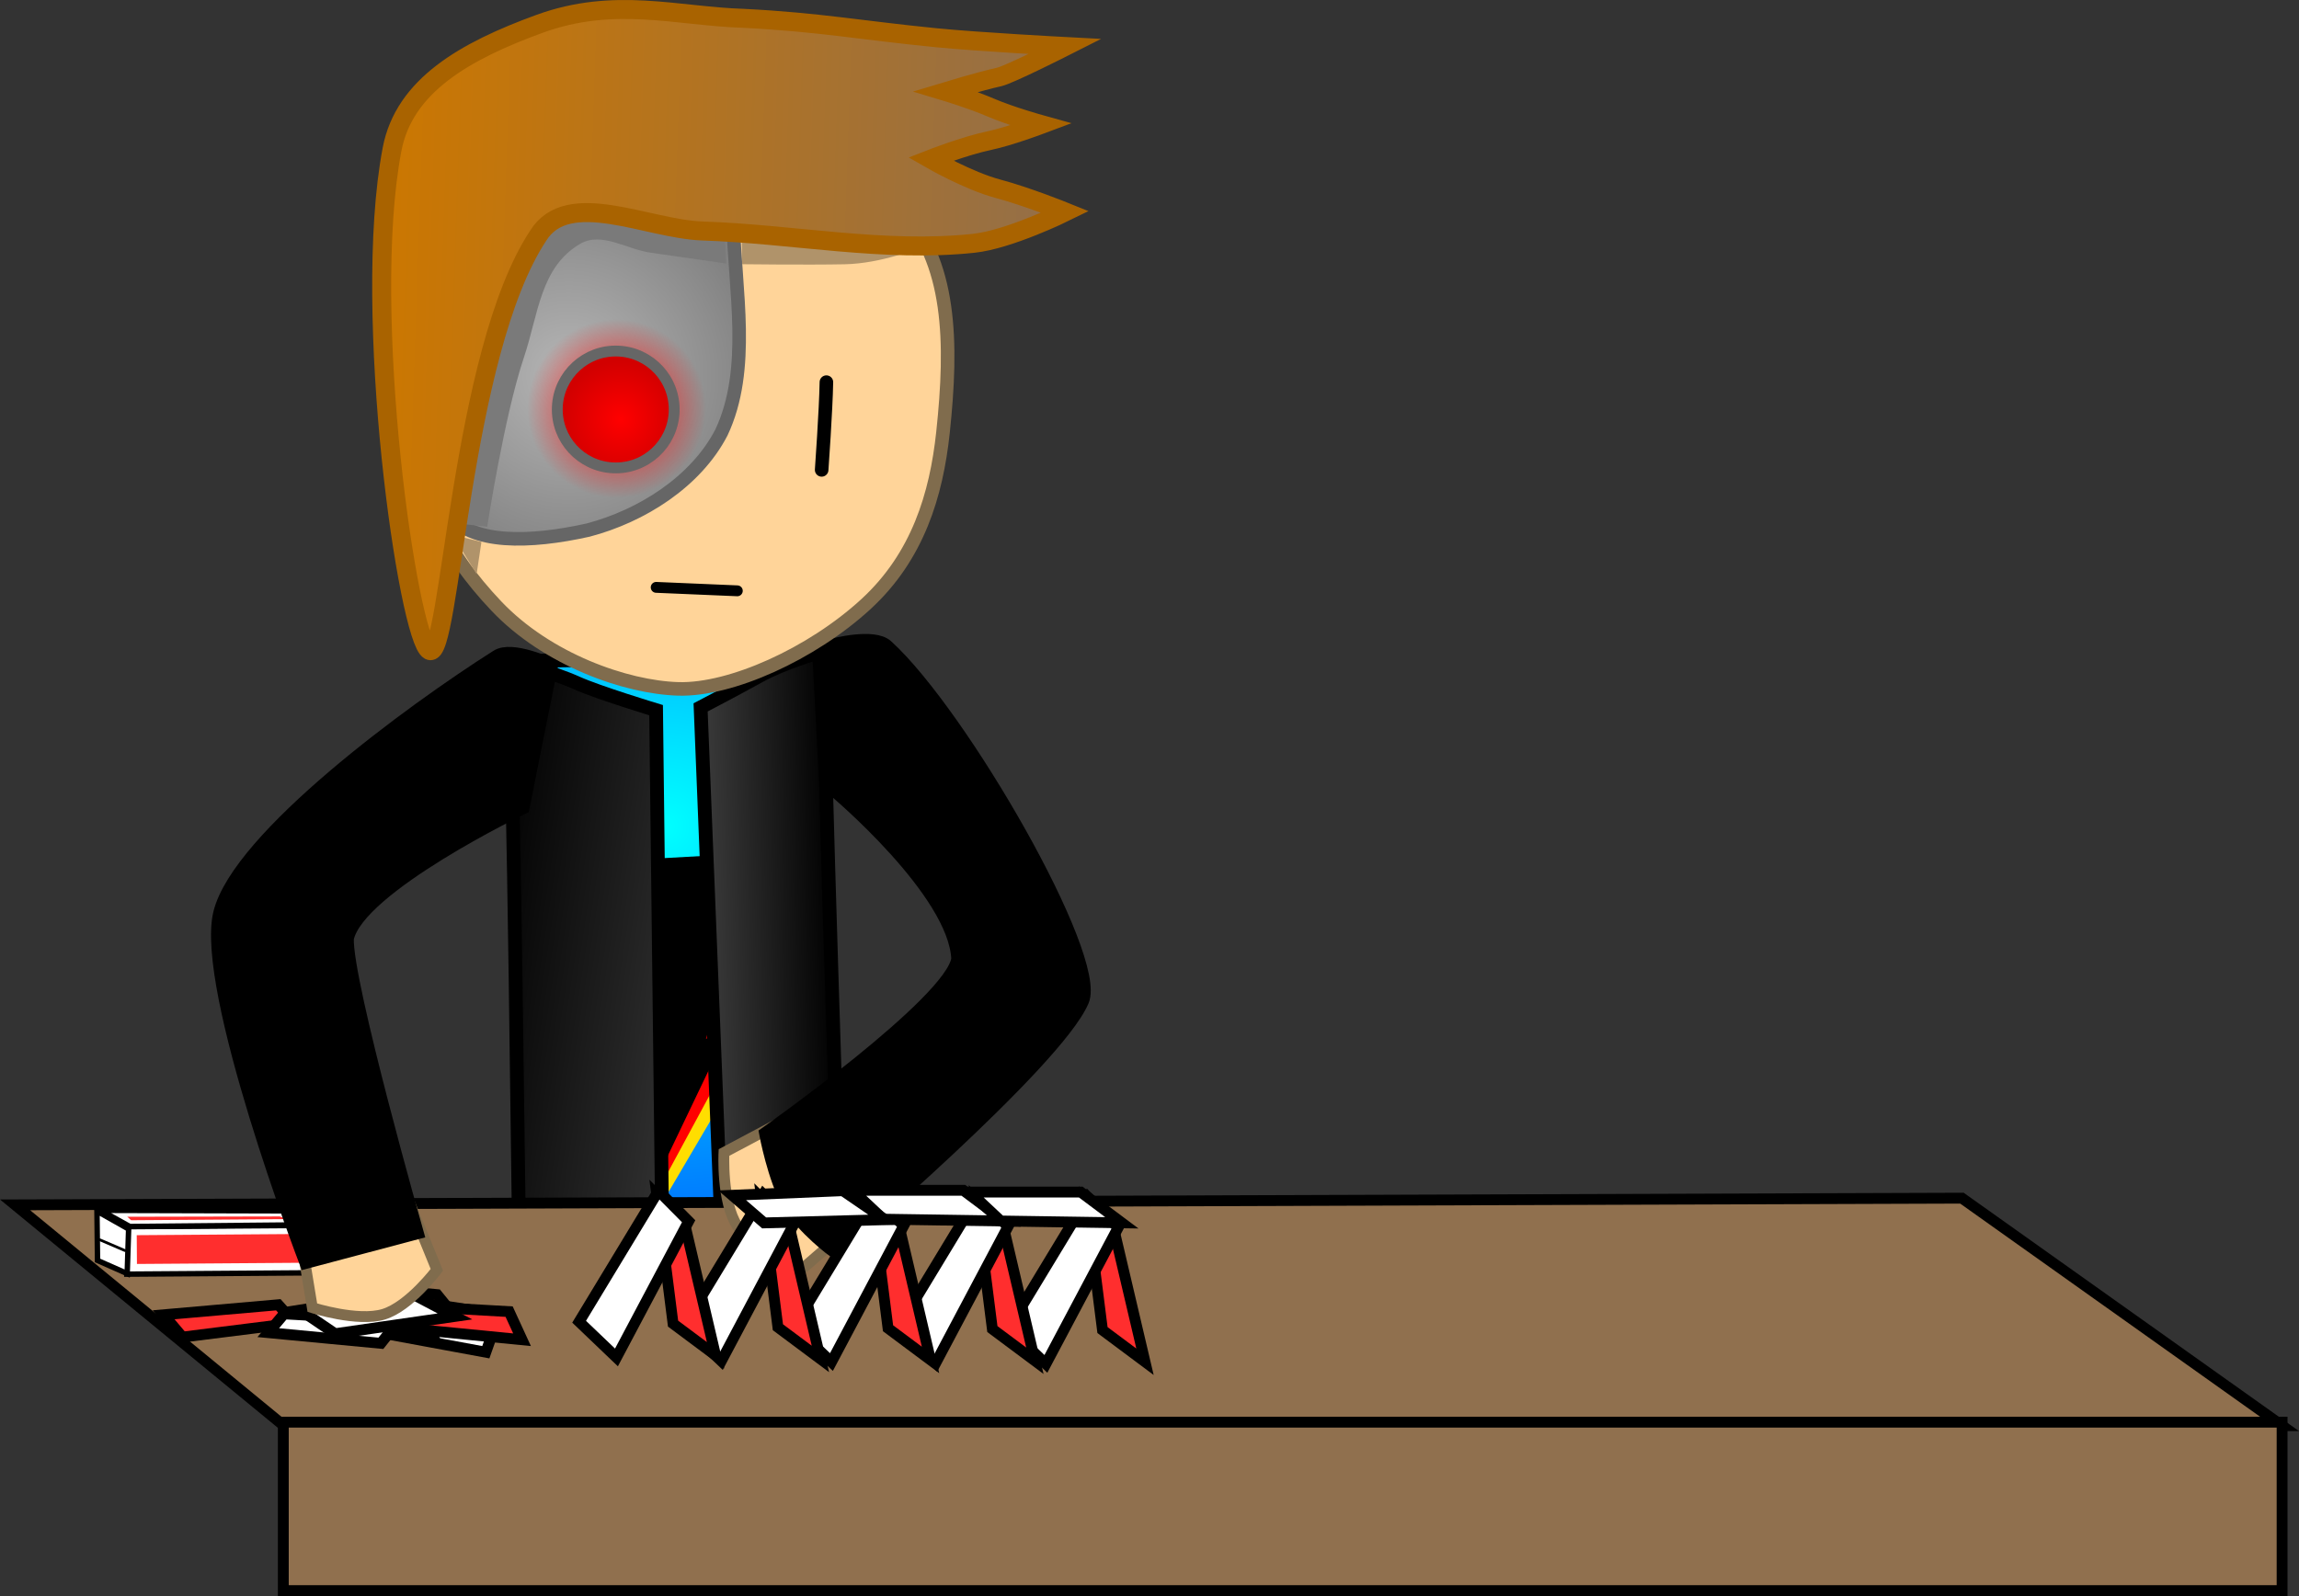<svg version="1.1" xmlns="http://www.w3.org/2000/svg" xmlns:xlink="http://www.w3.org/1999/xlink" width="423.903" height="294.362" viewBox="0,0,423.903,294.362"><rect x="0" y="0" width="423.903" height="294.362" fill="#333333" stroke="none"/><defs><radialGradient cx="246.98" cy="236.752" r="102.081" gradientUnits="userSpaceOnUse" id="color-1"><stop offset="0" stop-color="#00ffff"/><stop offset="1" stop-color="#003fff"/></radialGradient><linearGradient x1="255.242" y1="283.164" x2="278.945" y2="282.592" gradientUnits="userSpaceOnUse" id="color-2"><stop offset="0" stop-color="#3b3b3b"/><stop offset="1" stop-color="#000000"/></linearGradient><linearGradient x1="207.537" y1="282.113" x2="258.102" y2="289.752" gradientUnits="userSpaceOnUse" id="color-3"><stop offset="0" stop-color="#000000"/><stop offset="1" stop-color="#3b3b3b"/></linearGradient><radialGradient cx="229.293" cy="153.697" r="54.559" gradientUnits="userSpaceOnUse" id="color-4"><stop offset="0" stop-color="#b6b6b6"/><stop offset="1" stop-color="#666666"/></radialGradient><radialGradient cx="238.115" cy="159.718" r="16.494" gradientUnits="userSpaceOnUse" id="color-5"><stop offset="0" stop-color="#ff0000"/><stop offset="1" stop-color="#ff0000" stop-opacity="0"/></radialGradient><radialGradient cx="238.881" cy="161.699" r="10.778" gradientUnits="userSpaceOnUse" id="color-6"><stop offset="0" stop-color="#ff0000"/><stop offset="1" stop-color="#d20000"/></radialGradient><linearGradient x1="195.211" y1="85.472" x2="320.738" y2="89.757" gradientUnits="userSpaceOnUse" id="color-7"><stop offset="0" stop-color="#cc7700"/><stop offset="1" stop-color="#946f48"/></linearGradient></defs><g transform="translate(-124.411,-84.353)"><g data-paper-data="{&quot;isPaintingLayer&quot;:true}" fill-rule="nonzero" stroke-linejoin="miter" stroke-miterlimit="10" stroke-dasharray="" stroke-dashoffset="0" style="mix-blend-mode: normal"><g data-paper-data="{&quot;origPos&quot;:null,&quot;origRot&quot;:0}" stroke="#000000"><path d="M220.058,206.239l53.668,-0.62l2.889,144.099l-52.798,0.599z" data-paper-data="{&quot;origPos&quot;:null,&quot;index&quot;:null,&quot;origRot&quot;:0}" id="ID0.9171315478160977" fill="url(#color-1)" stroke-width="2.543" stroke-linecap="butt"/><g data-paper-data="{&quot;origPos&quot;:null,&quot;index&quot;:null,&quot;origRot&quot;:0}" stroke-width="0" stroke-linecap="butt"><path d="M249.318,284.94l-4.774,0.192l6.392,-21.771l-5.338,0.695l4.854,-17.978l17.042,-0.952l-5.679,13.668l3.652,-0.289l-6.474,20.801l3.198,0.214l-19.274,32.771z" data-paper-data="{&quot;index&quot;:null,&quot;origPos&quot;:null}" fill="#ffde00"/><path d="M247.799,281.729l-4.774,0.192l6.392,-21.771l-5.338,0.695l4.854,-17.978l17.042,-0.952l-5.679,13.668l3.652,-0.289l-6.474,20.801l3.198,0.214l-17.826,33.007z" data-paper-data="{&quot;index&quot;:null,&quot;origPos&quot;:null}" fill="#ff0000"/><path d="M244.91,281.528l-4.774,0.192l6.392,-21.771l-5.338,0.695l4.854,-17.978l17.042,-0.952l-5.679,13.668l3.652,-0.289l-6.474,20.801l3.198,0.214l-14.983,31.315z" data-paper-data="{&quot;index&quot;:null,&quot;origPos&quot;:null}" fill="#000000"/></g><path d="M253.594,214.821c0,0 6.646,-3.471 10.897,-5.832c4.257,-2.364 10.949,-4.317 10.949,-4.317c0,0 1.205,22.01 1.276,24.745c0.814,31.283 4.09,130.429 4.09,130.429l-21.349,1.547z" data-paper-data="{&quot;origPos&quot;:null,&quot;index&quot;:null,&quot;origRot&quot;:0}" id="ID0.5423141438513994" fill="url(#color-2)" stroke-width="2.543" stroke-linecap="round"/><path d="M247.117,362.464l-26.438,-0.934c0,0 -1.07,-98.732 -1.766,-130.017c-0.061,-2.736 0.061,-25.104 0.061,-25.104c0,0 7.188,1.84 11.811,3.924c3.923,1.768 14.599,5.001 14.599,5.001z" data-paper-data="{&quot;origPos&quot;:null,&quot;index&quot;:null,&quot;origRot&quot;:0}" id="ID0.5423141438513994" fill="url(#color-3)" stroke-width="2.543" stroke-linecap="round"/><path d="M266.091,339.145c-2.152,0.307 -5.541,-0.128 -5.541,-0.128l-1.134,-25.022c0,0 1.506,0.223 2.458,-0.025c1.118,-0.291 2.846,-1.357 2.846,-1.357l6.666,24.856c0,0 -3.219,1.38 -5.296,1.676z" data-paper-data="{&quot;origPos&quot;:null,&quot;index&quot;:null,&quot;origRot&quot;:0}" fill="#1f1f1f" stroke-width="0" stroke-linecap="butt"/><path d="M264.058,313.594c0,0 2.604,6.719 3.838,10.902c1.441,4.884 3.019,12.331 3.019,12.331" data-paper-data="{&quot;origPos&quot;:null,&quot;origRot&quot;:0,&quot;index&quot;:null}" fill="none" stroke-width="2.543" stroke-linecap="round"/><path d="M234.199,338.869l5.161,-25.211c0,0 1.789,0.96 2.923,1.183c0.965,0.19 2.456,-0.123 2.456,-0.123l0.371,25.045c0,0 -3.357,0.638 -5.523,0.461c-2.092,-0.171 -5.387,-1.355 -5.387,-1.355z" data-paper-data="{&quot;origPos&quot;:null,&quot;origRot&quot;:0}" fill="#1f1f1f" stroke-width="0" stroke-linecap="butt"/><path d="M233.669,337.924c0,0 1.502,-7.776 2.647,-12.738c0.981,-4.25 2.802,-10.866 2.802,-10.866" data-paper-data="{&quot;origPos&quot;:null,&quot;origRot&quot;:0}" fill="none" stroke-width="2.543" stroke-linecap="round"/></g><path d="M178.245,348.534l-51.054,-41.963l358.974,-1.234l59.031,41.963z" data-paper-data="{&quot;origPos&quot;:null}" fill="#90704e" stroke="#000000" stroke-width="2" stroke-linecap="butt"/><path d="M154.581,326.844l21.149,-1.85l3.024,3.374l-20.694,2.59z" data-paper-data="{&quot;origPos&quot;:null,&quot;origRot&quot;:0}" fill="#ff2e2e" stroke="#000000" stroke-width="2" stroke-linecap="butt"/><path d="M194.639,332.107l-20.763,-1.968l2.921,-3.463l21.195,1.214z" data-paper-data="{&quot;origPos&quot;:null,&quot;origRot&quot;:0,&quot;index&quot;:null}" fill="#ffffff" stroke="#000000" stroke-width="2" stroke-linecap="butt"/><path d="M213.989,333.75l-17.422,-3.218l2.039,-6.496l17.858,2.733z" data-paper-data="{&quot;origPos&quot;:null,&quot;origRot&quot;:0,&quot;index&quot;:null}" fill="#ffffff" stroke="#000000" stroke-width="2" stroke-linecap="butt"/><path d="M204.45,331.216l-19.967,-6.498l-1.897,-3.806l19.743,5.742z" data-paper-data="{&quot;origPos&quot;:null,&quot;origRot&quot;:0}" fill="#ff2e2e" stroke="#000000" stroke-width="2" stroke-linecap="butt"/><path d="M184.096,321.186l20.908,1.936l2.689,3.294l-20.523,-1.248z" data-paper-data="{&quot;origPos&quot;:null,&quot;origRot&quot;:0}" fill="#ff2e2e" stroke="#000000" stroke-width="2" stroke-linecap="butt"/><path d="M220.669,331.449l-21.258,-2.085l-2.121,-4.287l20.998,1.186z" data-paper-data="{&quot;origPos&quot;:null,&quot;origRot&quot;:0}" fill="#ff2e2e" stroke="#000000" stroke-width="2" stroke-linecap="butt"/><g data-paper-data="{&quot;origRot&quot;:0,&quot;origPos&quot;:null}" stroke="#000000"><path d="M147.791,319.351l-0.063,-8.753l34.942,-0.251l0.063,8.753z" data-paper-data="{&quot;origPos&quot;:null}" fill="#ffffff" stroke-width="1" stroke-linecap="butt"/><path d="M142.392,316.827l-0.101,-9.096l5.836,3.301l-0.264,8.211z" data-paper-data="{&quot;origPos&quot;:null}" fill="#ffffff" stroke-width="1" stroke-linecap="butt"/><path d="M148.338,310.563l-5.367,-2.981l34.155,0.094l4.79,2.568z" data-paper-data="{&quot;origPos&quot;:null}" fill="#ffffff" stroke-width="1" stroke-linecap="butt"/><path d="M149.661,317.472l-0.038,-5.309l31.139,-0.224l0.038,5.309z" data-paper-data="{&quot;origPos&quot;:null}" fill="#ff2e2e" stroke-width="0" stroke-linecap="butt"/><path d="M148.599,309.408l-0.722,-0.641l28.127,-0.059l1.295,0.493z" data-paper-data="{&quot;origPos&quot;:null}" fill="#ff2e2e" stroke-width="0" stroke-linecap="butt"/><path d="M147.443,314.997l-4.606,-1.976" data-paper-data="{&quot;origPos&quot;:null}" fill="none" stroke-width="0.5" stroke-linecap="round"/></g><path d="M176.649,377.715v-31.066h368.547v31.066z" data-paper-data="{&quot;origPos&quot;:null}" fill="#90704e" stroke="#000000" stroke-width="2" stroke-linecap="butt"/><path d="M272.104,318.567c0,0 -8.775,-3.565 -11.731,-8.069c-2.955,-4.505 -2.473,-13.581 -2.473,-13.581l22.107,-11.749l9.383,18.459z" data-paper-data="{&quot;origRot&quot;:0,&quot;origPos&quot;:null,&quot;index&quot;:null}" fill="#ffd499" stroke="#806c4d" stroke-width="2" stroke-linecap="butt"/><path d="M277.811,203.427c0,0 7.771,-2.102 10.123,0.196c13.735,12.553 39.441,57.262 36.013,65.3c-4.859,11.391 -45.662,46.176 -45.662,46.176c0,0 -5.74,-4.174 -8.408,-8.754c-2.668,-4.579 -4.213,-12.91 -4.213,-12.91c0,0 34.271,-24.169 35.422,-32.219c-0.519,-12.466 -22.693,-31.068 -22.693,-31.068z" data-paper-data="{&quot;origPos&quot;:null,&quot;index&quot;:null,&quot;origRot&quot;:0}" id="ID0.5423141438513994" fill="#000000" stroke="#000000" stroke-width="2.543" stroke-linecap="round"/><path d="M327.694,329.663l-3.007,-23.794l5.063,5.021l5.781,24.619z" data-paper-data="{&quot;origPos&quot;:null,&quot;origRot&quot;:0,&quot;index&quot;:null}" fill="#ff2e2e" stroke="#000000" stroke-width="2" stroke-linecap="butt"/><path d="M310.375,329.313l14.625,-24.144l5.569,5.613l-13.31,25.117z" data-paper-data="{&quot;origPos&quot;:null,&quot;origRot&quot;:0,&quot;index&quot;:null}" fill="#ffffff" stroke="#000000" stroke-width="2" stroke-linecap="butt"/><path d="M307.389,329.477l-3.007,-23.794l5.063,5.021l5.781,24.619z" data-paper-data="{&quot;origPos&quot;:null,&quot;origRot&quot;:0,&quot;index&quot;:null}" fill="#ff2e2e" stroke="#000000" stroke-width="2" stroke-linecap="butt"/><path d="M290.069,329.127l14.625,-24.144l5.569,5.613l-13.31,25.117z" data-paper-data="{&quot;origPos&quot;:null,&quot;origRot&quot;:0,&quot;index&quot;:null}" fill="#ffffff" stroke="#000000" stroke-width="2" stroke-linecap="butt"/><path d="M288.151,329.329l-3.007,-23.794l5.063,5.021l5.781,24.619z" data-paper-data="{&quot;origPos&quot;:null,&quot;origRot&quot;:0,&quot;index&quot;:null}" fill="#ff2e2e" stroke="#000000" stroke-width="2" stroke-linecap="butt"/><path d="M270.832,328.979l14.625,-24.144l5.569,5.613l-13.31,25.117z" data-paper-data="{&quot;origPos&quot;:null,&quot;origRot&quot;:0,&quot;index&quot;:null}" fill="#ffffff" stroke="#000000" stroke-width="2" stroke-linecap="butt"/><path d="M267.846,329.143l-3.007,-23.794l5.063,5.021l5.781,24.619z" data-paper-data="{&quot;origPos&quot;:null,&quot;origRot&quot;:0,&quot;index&quot;:null}" fill="#ff2e2e" stroke="#000000" stroke-width="2" stroke-linecap="butt"/><path d="M250.526,328.792l14.625,-24.144l5.569,5.613l-13.31,25.117z" data-paper-data="{&quot;origPos&quot;:null,&quot;origRot&quot;:0,&quot;index&quot;:null}" fill="#ffffff" stroke="#000000" stroke-width="2" stroke-linecap="butt"/><g data-paper-data="{&quot;origPos&quot;:null,&quot;origRot&quot;:0}"><path d="M253.1,105.897c14.776,0.502 27.962,6.868 37.33,16.747c9.368,9.88 9.636,24.786 7.854,41.471c-1.228,11.496 -4.645,22.862 -14.195,31.649c-10.023,9.221 -24.95,15.928 -34.608,15.644c-9.658,-0.284 -24.179,-5.399 -33.548,-15.278c-9.368,-9.881 -15.028,-20.663 -14.529,-35.217c0.499,-14.554 3.281,-31.618 13.304,-40.84c10.023,-9.221 23.615,-14.677 38.391,-14.175z" data-paper-data="{&quot;origPos&quot;:null,&quot;origRot&quot;:0}" id="ID0.7719937418587506" fill="#ffd499" stroke="#806c4d" stroke-width="2.5" stroke-linecap="butt"/><path d="M256.317,108.881c5.549,0.391 3.174,10.815 3.293,16.375c0.267,12.595 3.353,27.149 -2.183,38.871c-4.72,9.098 -14.729,15.406 -24.581,17.992c-10.666,2.375 -21.716,2.751 -25.88,-3.167c-6.861,-17.719 -1.607,-42.887 10.36,-58.063c10.468,-12.376 22.855,-13.139 38.99,-12.008z" data-paper-data="{&quot;origPos&quot;:null,&quot;origRot&quot;:0}" id="ID0.479907026514411" fill="url(#color-4)" stroke="#666666" stroke-width="2.5" stroke-linecap="round"/><path d="M276.787,154.833c-0.085,5.116 -0.874,16.184 -0.874,16.184" data-paper-data="{&quot;origPos&quot;:null,&quot;origRot&quot;:0}" id="ID0.21129454905167222" fill="none" stroke="#000000" stroke-width="2.5" stroke-linecap="round"/><path d="M245.401,192.684l14.961,0.636" data-paper-data="{&quot;origPos&quot;:null,&quot;index&quot;:null,&quot;origRot&quot;:0}" fill="none" stroke="#000000" stroke-width="2" stroke-linecap="round"/><path d="M221.636,159.017c0.387,-9.101 8.079,-16.165 17.18,-15.778c9.101,0.387 16.165,8.079 15.778,17.18c-0.387,9.101 -8.079,16.165 -17.18,15.778c-9.101,-0.387 -16.165,-8.079 -15.778,-17.18z" data-paper-data="{&quot;origPos&quot;:null,&quot;origRot&quot;:0}" fill="url(#color-5)" stroke="none" stroke-width="0" stroke-linecap="butt"/><path d="M227.176,159.416c0.253,-5.947 5.279,-10.563 11.226,-10.31c5.947,0.253 10.563,5.279 10.31,11.226c-0.253,5.947 -5.279,10.563 -11.226,10.31c-5.947,-0.253 -10.563,-5.279 -10.31,-11.226z" data-paper-data="{&quot;origPos&quot;:null,&quot;origRot&quot;:0}" fill="url(#color-6)" stroke="#666666" stroke-width="2" stroke-linecap="butt"/><path d="M205.689,180.556c0,0 4.401,-22.143 9.109,-36.515c3.114,-9.504 10.915,-24.228 10.915,-24.228l32.328,8.394l0.287,4.75c0,0 -8.991,-1.277 -13.947,-1.998c-4.58,-0.666 -9.074,-3.955 -13.058,-1.599c-7.295,4.316 -7.624,12.914 -10.32,20.95c-3.642,10.857 -6.752,31.199 -6.752,31.199z" data-paper-data="{&quot;origRot&quot;:0,&quot;origPos&quot;:null}" fill="#7a7a7a" stroke="none" stroke-width="0" stroke-linecap="butt"/><path d="M261.244,133.069l-0.067,-4.579l32.822,1.533c0,0 -6.923,2.938 -13.86,3.072c-6.99,0.135 -18.633,-0.008 -18.633,-0.008z" data-paper-data="{&quot;origPos&quot;:null,&quot;origRot&quot;:0}" fill="#b0936a" stroke="none" stroke-width="0" stroke-linecap="butt"/><path d="M207.825,182.985l5.355,1.324l-0.888,5.93z" data-paper-data="{&quot;origPos&quot;:null,&quot;origRot&quot;:0}" fill="#b0936a" stroke="none" stroke-width="0" stroke-linecap="butt"/><path d="M261.552,87.737c13.875,0.699 21.623,2.208 35.448,3.572c8.005,0.79 23.793,1.621 23.793,1.621c0,0 -10.279,5.207 -12.178,5.626c-3.522,0.776 -9.824,2.686 -9.824,2.686c0,0 4.846,1.462 8.246,2.929c3.655,1.578 9.308,3.15 9.308,3.15c0,0 -5.848,2.198 -9.518,2.968c-4.585,0.962 -10.829,3.411 -10.829,3.411c0,0 6.995,4.02 12.373,5.452c5.408,1.44 12.457,4.295 12.457,4.295c0,0 -10.312,5.083 -16.884,5.78c-16.577,1.759 -33.35,-1.722 -50.007,-2.272c-10.155,-0.337 -24.78,-7.982 -30.281,0.849c-14.434,21.803 -16.194,78.548 -20.06,76.513c-3.866,-2.035 -12.682,-62.056 -6.898,-92.423c2.237,-11.735 13.385,-18.115 27.209,-23.151c13.824,-5.036 25.298,-1.392 37.644,-1.007z" data-paper-data="{&quot;origPos&quot;:null,&quot;origRot&quot;:0}" id="ID0.5302143599838018" fill="url(#color-7)" stroke="#a96300" stroke-width="3.5" stroke-linecap="round"/></g><path d="M248.513,328.476l-3.007,-23.794l5.063,5.021l5.781,24.619z" data-paper-data="{&quot;origPos&quot;:null,&quot;origRot&quot;:0,&quot;index&quot;:null}" fill="#ff2e2e" stroke="#000000" stroke-width="2" stroke-linecap="butt"/><path d="M231.193,328.126l14.625,-24.144l5.569,5.613l-13.31,25.117z" data-paper-data="{&quot;origPos&quot;:null,&quot;origRot&quot;:0,&quot;index&quot;:null}" fill="#ffffff" stroke="#000000" stroke-width="2" stroke-linecap="butt"/><path d="M287.272,309.215l-5.676,-5.333h20.432l7.568,5.667z" data-paper-data="{&quot;origPos&quot;:null}" fill="#ffffff" stroke="#000000" stroke-width="2" stroke-linecap="butt"/><path d="M308.939,309.548l-5.676,-5.333h20.432l7.568,5.667z" data-paper-data="{&quot;origPos&quot;:null}" fill="#ffffff" stroke="#000000" stroke-width="2" stroke-linecap="butt"/><path d="M265.303,309.899l-5.892,-5.093l20.415,-0.847l7.796,5.348z" data-paper-data="{&quot;origPos&quot;:null,&quot;origRot&quot;:0}" fill="#ffffff" stroke="#000000" stroke-width="2" stroke-linecap="butt"/><path d="M186.205,330.336l-6.445,-4.372l20.177,-3.22l8.366,4.403z" data-paper-data="{&quot;origPos&quot;:null,&quot;origRot&quot;:0}" fill="#ffffff" stroke="#000000" stroke-width="2" stroke-linecap="butt"/><path d="M178.571,304.634l17.635,-7.564l8.756,21.485c0,0 -5.046,6.745 -9.823,8.196c-4.777,1.451 -13.138,-1.222 -13.138,-1.222z" data-paper-data="{&quot;origRot&quot;:0,&quot;origPos&quot;:null,&quot;index&quot;:null}" fill="#ffd499" stroke="#806c4d" stroke-width="2" stroke-linecap="butt"/><path d="M220.78,233.271c0,0 -30.418,14.655 -32.398,24.184c-0.276,8.127 12.862,54.213 12.862,54.213l-20.41,5.416c0,0 -19.304,-50.505 -15.821,-64.365c3.502,-13.94 35.299,-37.28 51.02,-47.234c2.718,-1.851 10.001,1.58 10.001,1.58z" data-paper-data="{&quot;origPos&quot;:null,&quot;index&quot;:null,&quot;origRot&quot;:0}" id="ID0.5423141438513994" fill="#000000" stroke="#000000" stroke-width="2.543" stroke-linecap="round"/></g></g></svg>